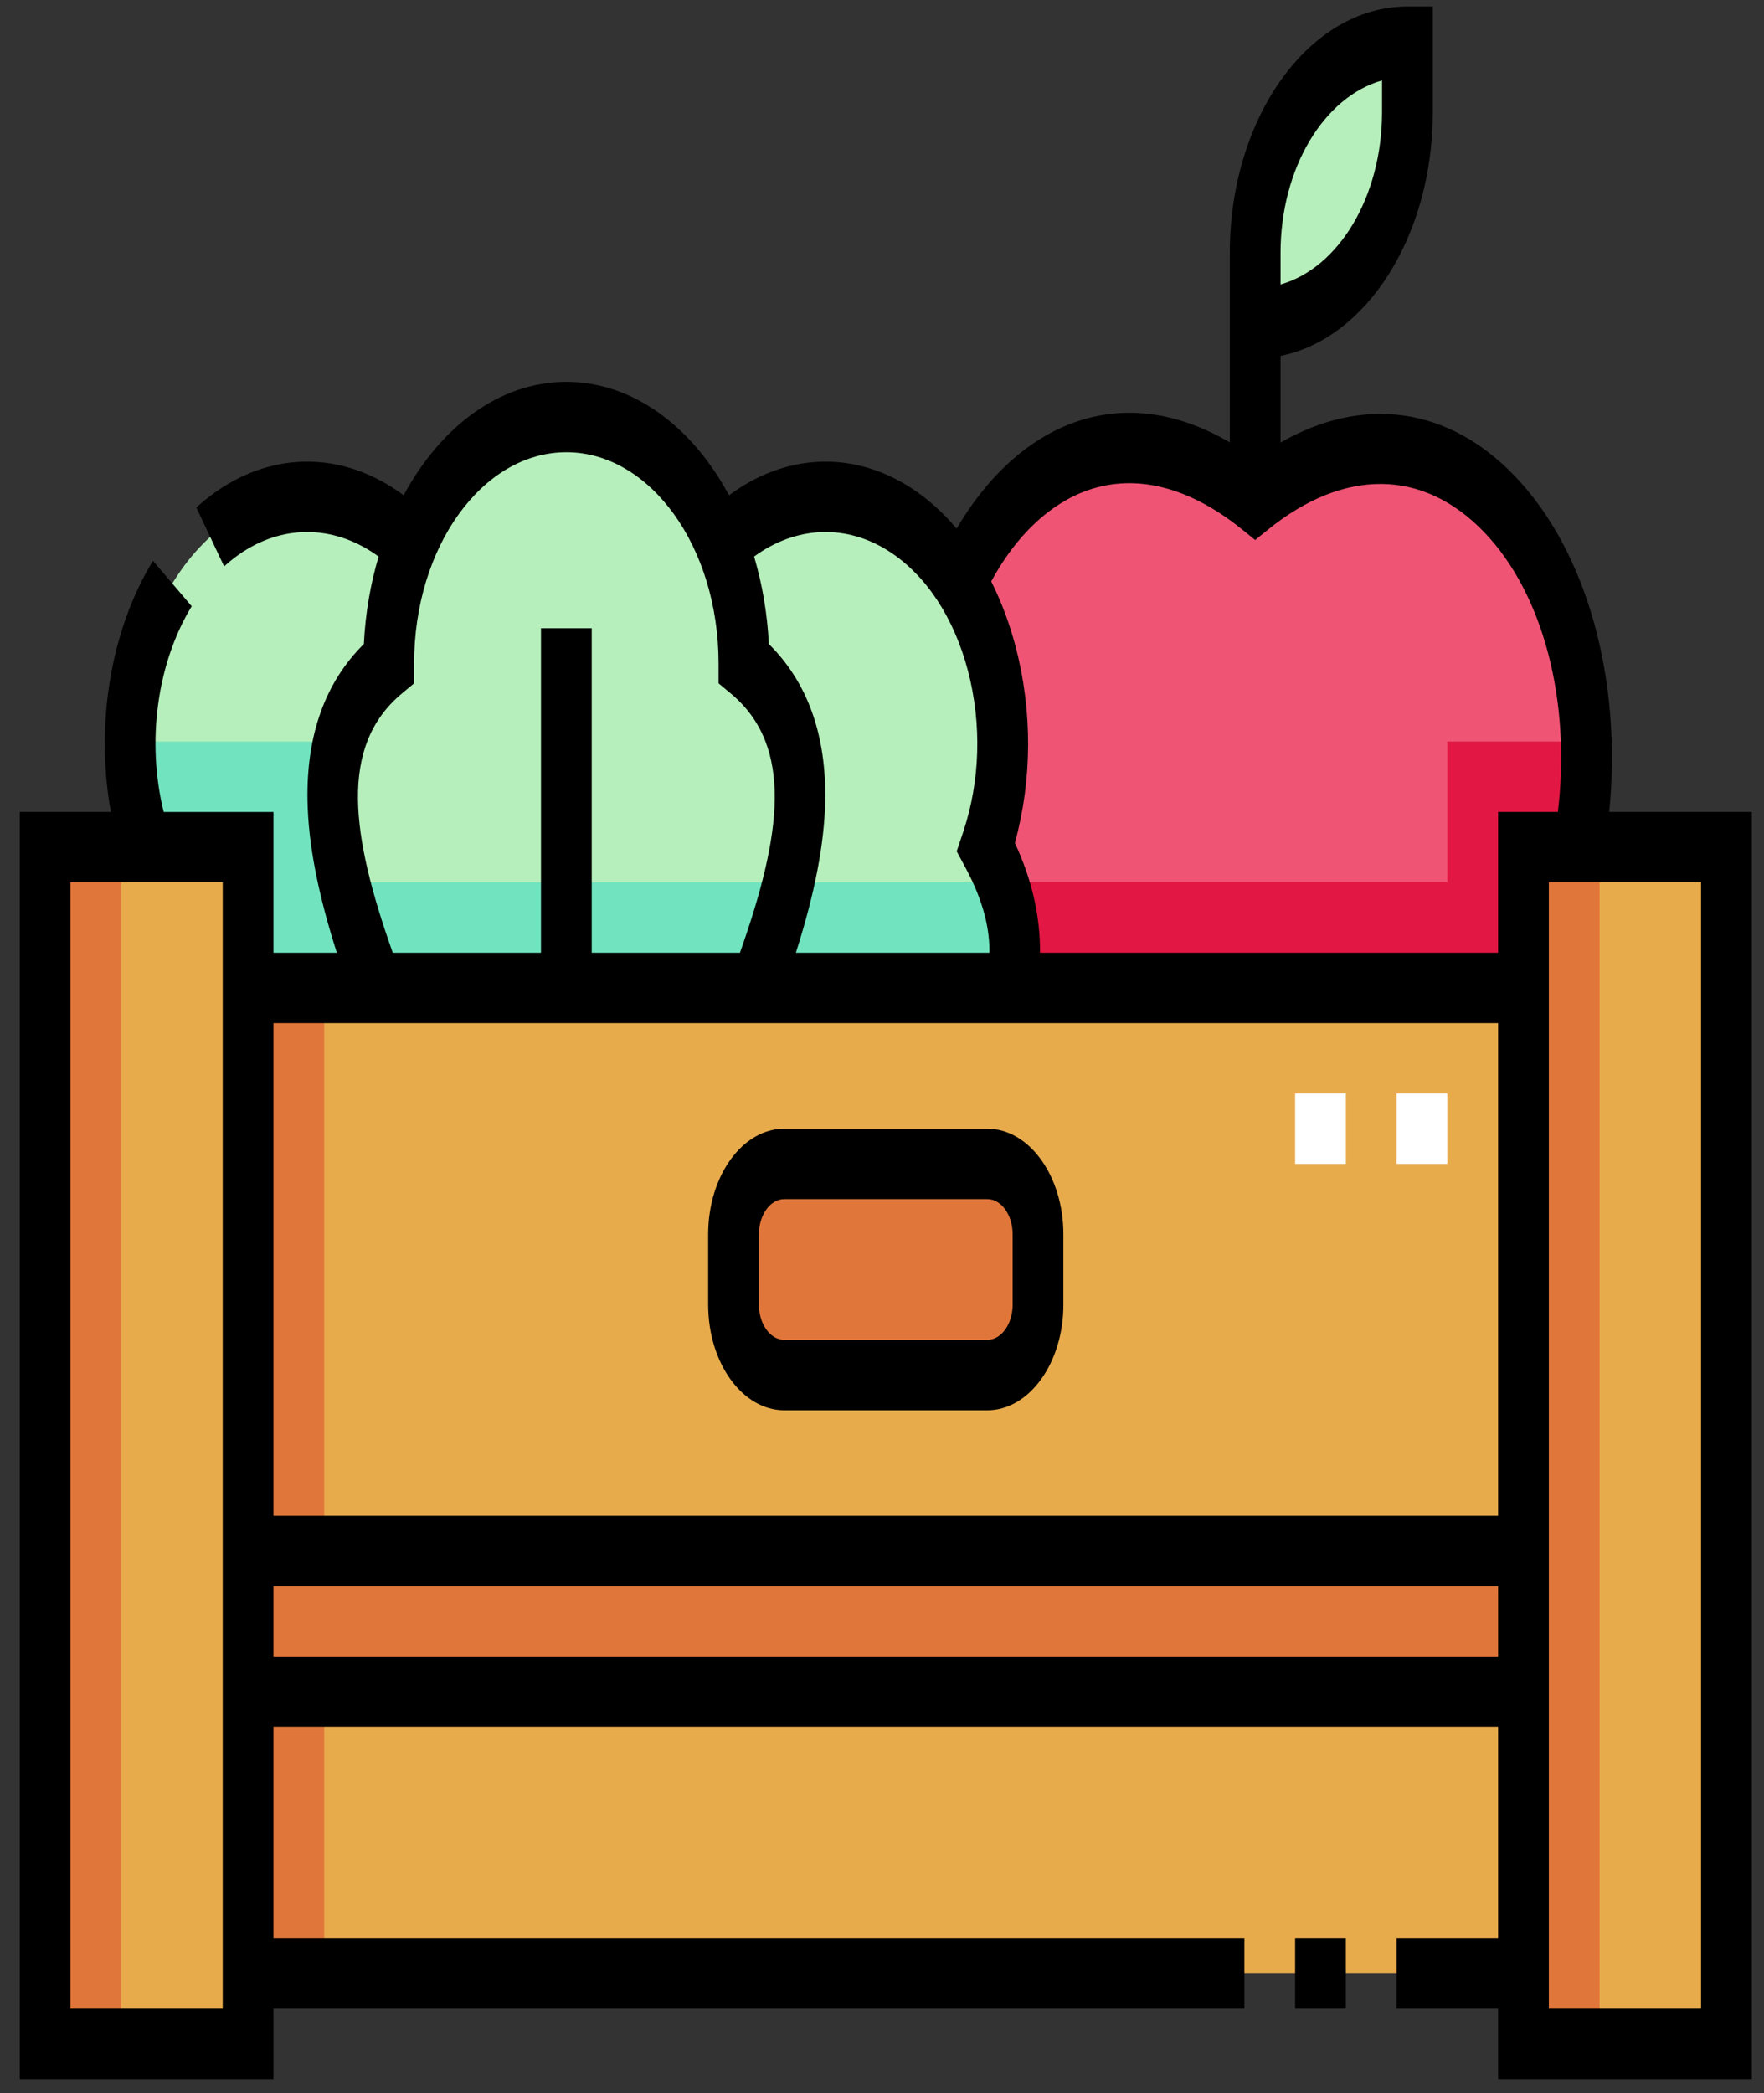 <svg width="86" height="102" viewBox="0 0 86 102" fill="none" xmlns="http://www.w3.org/2000/svg">
<rect x="0" y="0" width="86" height="102" fill="#333333" stroke="none"/>
<path fill-rule="evenodd" clip-rule="evenodd" d="M12.095 75.587H74.273V48.143H12.095V75.587ZM12.095 96.17H74.273V82.448H12.095V96.17ZM35.762 60.149C35.762 58.263 36.876 56.719 38.236 56.719H48.132C49.492 56.719 50.606 58.263 50.606 60.149V63.58C50.606 65.467 49.492 67.01 48.132 67.01H38.236C36.876 67.01 35.762 65.467 35.762 63.58V60.149Z" fill="#E8AB4C"/>
<path fill-rule="evenodd" clip-rule="evenodd" d="M38.236 67.011H48.132C49.493 67.011 50.606 65.468 50.606 63.581V60.15C50.606 58.264 49.493 56.72 48.132 56.72H38.236C36.876 56.72 35.762 58.264 35.762 60.15V63.581C35.762 65.468 36.876 67.011 38.236 67.011Z" fill="#E1763A"/>
<path fill-rule="evenodd" clip-rule="evenodd" d="M12.095 75.587H74.273V82.448H12.095V75.587Z" fill="#E1763A"/>
<path fill-rule="evenodd" clip-rule="evenodd" d="M74.273 99.601H84.169V41.282H74.273V99.601ZM2.199 99.601H12.095V41.282H2.199V99.601Z" fill="#E8AB4C"/>
<path fill-rule="evenodd" clip-rule="evenodd" d="M49.277 48.143H74.273V41.282H76.957C79.344 28.07 70.602 16.722 61.193 24.329C55.053 19.365 49.504 22.356 46.795 28.393C48.931 31.865 49.549 36.895 48.074 41.282C49.423 43.791 49.724 46.035 49.277 48.143Z" fill="#F05475"/>
<path fill-rule="evenodd" clip-rule="evenodd" d="M49.277 48.143H74.273V41.282H76.957C77.275 39.519 77.394 37.791 77.341 36.136H70.562V42.997H48.851C49.523 44.831 49.62 46.527 49.277 48.143Z" fill="#E21743"/>
<path fill-rule="evenodd" clip-rule="evenodd" d="M36.837 48.143H49.277C49.724 46.036 49.423 43.792 48.074 41.282C49.549 36.895 48.931 31.866 46.795 28.394C46.017 27.129 45.038 26.071 43.886 25.326C40.956 23.431 37.629 24.028 35.165 26.478C35.868 28.212 36.269 30.209 36.269 32.329C40.301 35.693 39.311 41.462 36.837 48.143ZM7.147 41.282H12.095V48.143H18.384C15.91 41.462 14.92 35.693 18.952 32.329C18.952 30.209 19.354 28.212 20.057 26.479C17.593 24.028 14.265 23.431 11.335 25.326C7.019 28.117 5.135 35.297 7.147 41.282Z" fill="#B6EFBB"/>
<path fill-rule="evenodd" clip-rule="evenodd" d="M36.837 48.143H49.277C49.62 46.528 49.523 44.832 48.851 42.998H38.438C38.056 44.628 37.5 46.353 36.837 48.143ZM6.341 36.137H15.806V42.998H16.784C17.165 44.628 17.722 46.353 18.385 48.144H12.095V41.282H7.147C6.588 39.619 6.33 37.864 6.341 36.137Z" fill="#71E4BF"/>
<path fill-rule="evenodd" clip-rule="evenodd" d="M36.837 48.143C39.311 41.462 40.301 35.693 36.27 32.329C36.27 30.209 35.868 28.212 35.165 26.478C33.678 22.813 30.844 20.322 27.611 20.322C24.378 20.322 21.544 22.813 20.057 26.478C19.354 28.212 18.952 30.209 18.952 32.329C14.92 35.693 15.911 41.462 18.384 48.143H36.837Z" fill="#B6EFBB"/>
<path fill-rule="evenodd" clip-rule="evenodd" d="M36.837 48.143C37.5 46.353 38.056 44.628 38.438 42.997H16.783C17.165 44.628 17.722 46.353 18.385 48.143H36.837Z" fill="#71E4BF"/>
<path fill-rule="evenodd" clip-rule="evenodd" d="M61.193 15.75C65.275 15.75 68.615 11.122 68.615 5.462V2.031C64.533 2.031 61.193 6.662 61.193 12.323V15.75Z" fill="#B6EFBB"/>
<path fill-rule="evenodd" clip-rule="evenodd" d="M74.273 99.601H77.984V41.282H74.273V99.601ZM2.199 99.601H5.91V41.282H2.199V99.601Z" fill="#E1763A"/>
<path fill-rule="evenodd" clip-rule="evenodd" d="M12.095 96.17H15.806V82.448H12.095V96.17ZM12.095 75.587H15.806V48.143H12.095V75.587Z" fill="#E1763A"/>
<path d="M70.562 56.72H68.088V53.289H70.562V56.72ZM65.614 56.72H63.14V53.289H65.614V56.72Z" fill="white"/>
<path d="M78.454 39.567C79.093 33.124 77.373 26.868 73.85 23.198C70.602 19.816 66.447 19.262 62.43 21.566V17.344C66.621 16.509 69.852 11.499 69.852 5.462V0.316H68.615C63.84 0.316 59.956 5.703 59.956 12.323V21.558C57.398 20.065 54.819 19.72 52.402 20.575C50.153 21.37 48.151 23.184 46.638 25.758C45.97 24.969 45.224 24.299 44.409 23.772C41.57 21.936 38.278 22.102 35.543 24.136C33.737 20.783 30.854 18.608 27.611 18.608C24.368 18.608 21.485 20.783 19.679 24.136C16.944 22.102 13.652 21.936 10.813 23.772C10.386 24.048 9.968 24.371 9.57 24.732L10.927 27.601C11.226 27.33 11.539 27.087 11.858 26.881C13.968 25.517 16.415 25.63 18.458 27.122C18.063 28.452 17.813 29.884 17.739 31.383C15.853 33.249 14.929 35.821 14.992 39.039C15.033 41.132 15.494 43.522 16.421 46.428H13.332V39.568H7.981C7.139 36.172 7.642 32.339 9.346 29.543L7.457 27.329C5.373 30.747 4.64 35.334 5.404 39.567H0.963V101.316H13.332V97.886H60.666V94.455H13.332V84.164H73.036V94.455H68.088V97.886H73.036V101.316H85.406V39.567H78.454ZM62.43 12.323C62.43 8.181 64.558 4.716 67.378 3.919V5.462C67.378 9.603 65.25 13.067 62.43 13.863V12.323ZM53.013 23.898C55.376 23.063 57.988 23.725 60.57 25.812L61.193 26.316L61.816 25.812C65.545 22.797 69.39 22.843 72.364 25.941C75.246 28.943 76.6 34.185 75.951 39.567H73.036V46.428H50.703C50.719 44.659 50.311 42.869 49.478 41.079C50.321 38.011 50.339 34.653 49.516 31.519C49.215 30.373 48.812 29.306 48.324 28.333C49.528 26.11 51.167 24.552 53.013 23.898ZM43.363 26.88C45.151 28.037 46.511 30.101 47.191 32.693C47.871 35.285 47.787 38.078 46.953 40.557L46.641 41.486L47.082 42.307C48.02 44.052 48.253 45.404 48.235 46.428H38.801C39.728 43.522 40.188 41.132 40.23 39.039C40.293 35.82 39.369 33.249 37.483 31.383C37.409 29.884 37.159 28.451 36.764 27.122C38.807 25.63 41.254 25.516 43.363 26.88ZM19.59 33.799L20.189 33.299V32.329C20.189 26.654 23.518 22.038 27.611 22.038C31.703 22.038 35.032 26.654 35.032 32.329V33.299L35.632 33.799C38.717 36.373 38.1 40.711 36.074 46.428H28.848V30.614H26.374V46.428H19.148C17.121 40.712 16.505 36.373 19.59 33.799ZM73.036 49.858V73.872H13.332V49.858H73.036ZM10.858 97.886H3.436V42.998H10.858V97.886ZM13.332 80.733V77.303H73.036V80.733H13.332ZM82.932 97.886H75.51V42.998H82.932V97.886Z" fill="black"/>
<path d="M63.14 94.455H65.614V97.886H63.14V94.455Z" fill="black"/>
<path d="M38.236 68.727H48.132C50.178 68.727 51.843 66.418 51.843 63.581V60.15C51.843 57.313 50.178 55.004 48.132 55.004H38.236C36.19 55.004 34.525 57.313 34.525 60.15V63.581C34.525 66.418 36.19 68.727 38.236 68.727ZM36.999 60.15C36.999 59.205 37.554 58.435 38.236 58.435H48.132C48.814 58.435 49.369 59.205 49.369 60.15V63.581C49.369 64.526 48.814 65.296 48.132 65.296H38.236C37.554 65.296 36.999 64.526 36.999 63.581V60.15Z" fill="black"/>
</svg>
